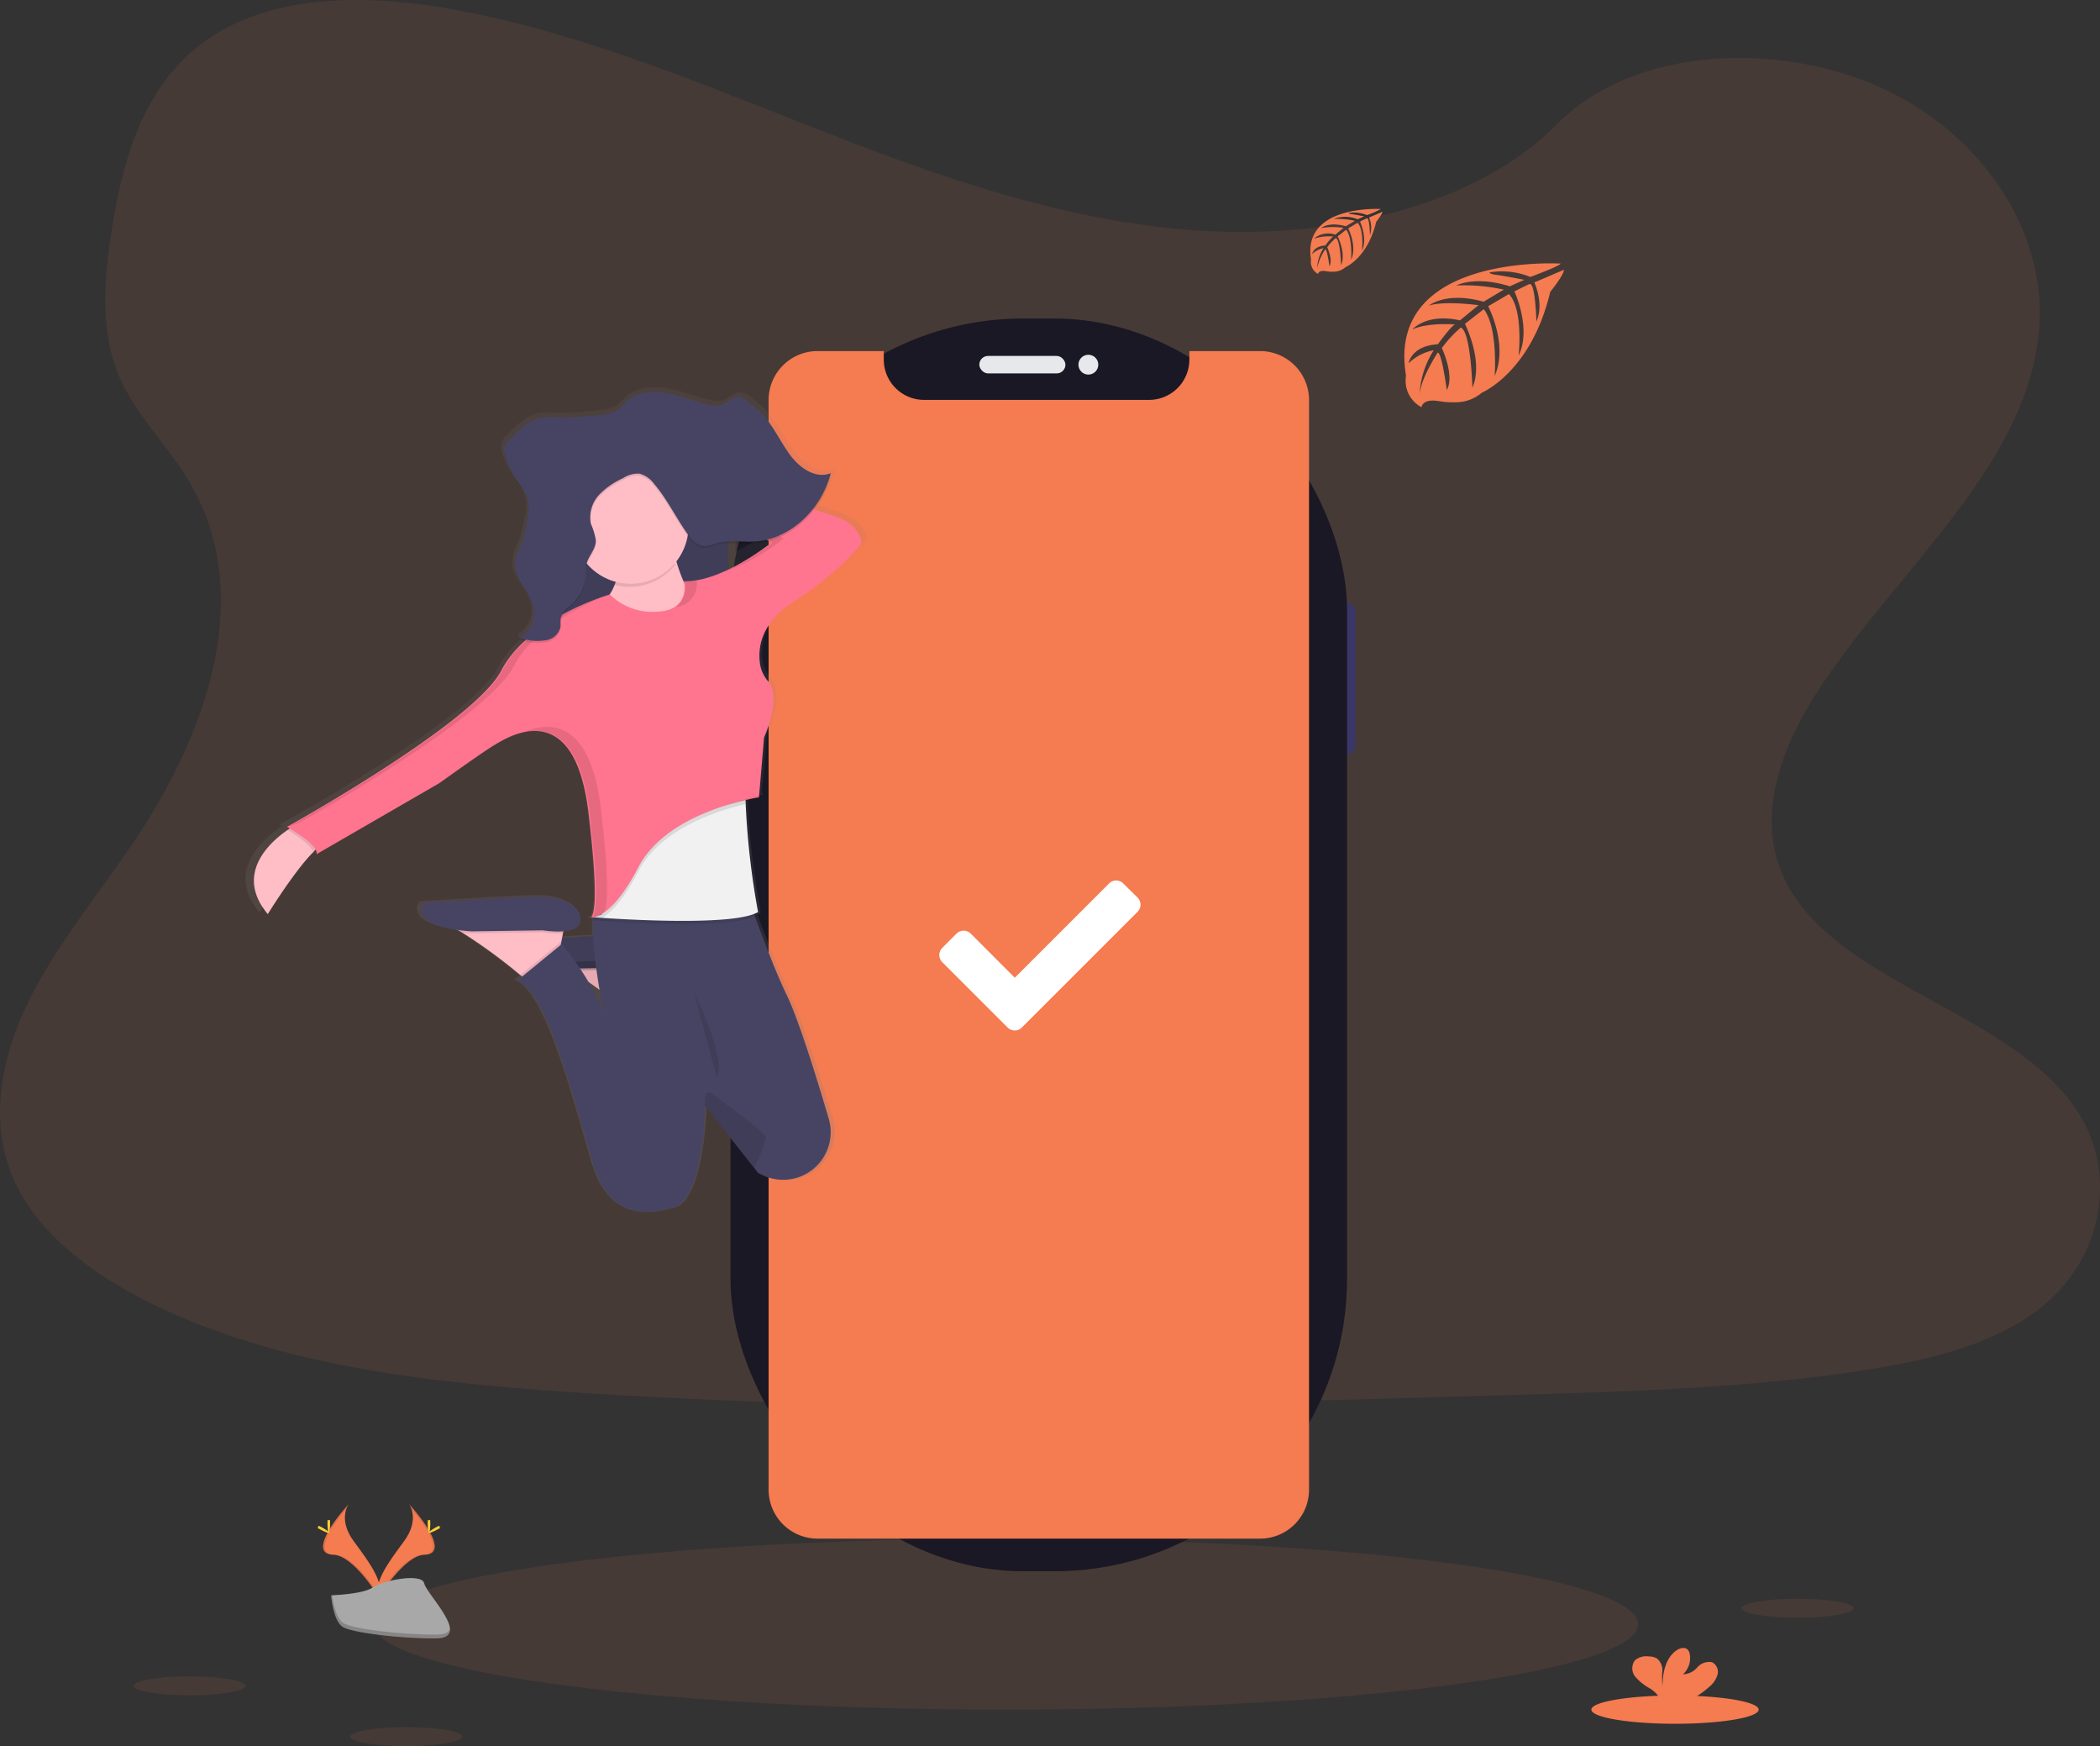 <svg id="Image" xmlns="http://www.w3.org/2000/svg" xmlns:xlink="http://www.w3.org/1999/xlink" width="280" height="232.75" viewBox="0 0 280 232.75">
  <rect x="0" y="0" width="280" height="232.75" fill="#333333" stroke="none"/>
  <defs>
    <linearGradient id="linear-gradient" x1="0.505" y1="1.007" x2="0.505" gradientUnits="objectBoundingBox">
      <stop offset="0" stop-color="gray" stop-opacity="0.251"/>
      <stop offset="0.54" stop-color="gray" stop-opacity="0.122"/>
      <stop offset="1" stop-color="gray" stop-opacity="0.102"/>
    </linearGradient>
    <linearGradient id="linear-gradient-2" x1="0.5" y1="1" x2="0.5" y2="0" xlink:href="#linear-gradient"/>
  </defs>
  <path id="Path_1683" data-name="Path 1683" d="M257.908,61.059c-17.95-.624-35.046-6.414-51.371-12.751s-32.495-13.358-50.015-16.715c-11.269-2.159-24.157-2.464-33.235,3.573-8.739,5.821-11.563,15.842-13.08,25.15-1.143,7-1.814,14.373,1.315,20.926,2.174,4.552,6.03,8.377,8.7,12.737,9.283,15.168,2.721,33.874-7.336,48.685-4.715,6.949-10.193,13.583-13.834,20.973s-5.325,15.87-2.138,23.415c3.156,7.484,10.681,13.1,18.832,17.045,16.555,8.025,36.056,10.32,55.085,11.62,42.111,2.88,84.443,1.633,126.664.385,15.626-.463,31.319-.931,46.69-3.346,8.537-1.342,17.348-3.468,23.547-8.607,7.866-6.523,9.816-17.566,4.543-25.747-8.842-13.719-33.282-17.125-39.47-31.848-3.4-8.105.092-17.131,5.037-24.649,10.606-16.122,28.382-30.268,29.316-48.7.643-12.657-7.9-25.333-21.115-31.324-13.848-6.276-33.055-5.489-43.267,4.9C292.247,57.491,273.759,61.608,257.908,61.059Z" transform="translate(-95.226 -30.178)" fill="#F57B51" opacity="0.1"/>
  <ellipse id="Ellipse_331" data-name="Ellipse 331" cx="84.307" cy="11.399" rx="84.307" ry="11.399" transform="translate(49.792 205.094)" fill="#F57B51" opacity="0.1"/>
  <rect id="Rectangle_1738" data-name="Rectangle 1738" width="2.457" height="20.241" rx="1.229" transform="translate(178.284 80.339)" fill="#3a3768"/>
  <rect id="Rectangle_1739" data-name="Rectangle 1739" width="1.378" height="6.664" rx="0.689" transform="translate(96.623 64.48)" fill="#3a3768"/>
  <rect id="Rectangle_1740" data-name="Rectangle 1740" width="1.553" height="11.598" rx="0.777" transform="translate(96.573 76.683)" fill="#3a3768"/>
  <rect id="Rectangle_1741" data-name="Rectangle 1741" width="1.478" height="11.698" rx="0.739" transform="translate(96.598 92.339)" fill="#3a3768"/>
  <rect id="Rectangle_1742" data-name="Rectangle 1742" width="82.207" height="166.983" rx="38.99" transform="translate(97.402 42.459)" fill="#1a1824"/>
  <path id="Path_1684" data-name="Path 1684" d="M530.253,199h-9.43v1.134a5.374,5.374,0,0,1-5.378,5.372h-29.99a5.374,5.374,0,0,1-5.378-5.372V199h-8.828a6.527,6.527,0,0,0-6.529,6.525V350.771a6.527,6.527,0,0,0,6.529,6.525h59a6.527,6.527,0,0,0,6.529-6.525V205.536A6.527,6.527,0,0,0,530.253,199Z" transform="translate(-362.24 -152.202)" fill="#F57B51"/>
  <rect id="Rectangle_1743" data-name="Rectangle 1743" width="11.48" height="2.328" rx="1.164" transform="translate(130.576 47.446)" fill="#e6e8ec"/>
  <ellipse id="Ellipse_332" data-name="Ellipse 332" cx="1.323" cy="1.322" rx="1.323" ry="1.322" transform="translate(143.792 47.288)" fill="#e6e8ec"/>
  <path id="Path_1685" data-name="Path 1685" d="M791.165,156.851s-23.353-1.408-20.6,14.947a3.973,3.973,0,0,0,2.075,4.2s.042-1.211,2.4-.8a10.96,10.96,0,0,0,2.538.122,5.287,5.287,0,0,0,3.1-1.267h0s6.565-2.711,9.117-13.433c0,0,1.889-2.34,1.814-2.941l-3.941,1.683s1.348,2.841.277,5.2c0,0-.128-5.1-.885-4.99-.153.022-2.047.984-2.047.984s2.316,4.948.568,8.546c0,0,.663-6.1-1.292-8.189l-2.773,1.619s2.707,5.112.871,9.283c0,0,.472-6.4-1.456-8.89l-2.513,1.96s2.543,5.037.993,8.5c0,0-.2-7.446-1.536-8.008a15.442,15.442,0,0,0-2.535,2.733s1.742,3.659.66,5.588c0,0-.663-4.962-1.206-4.99,0,0-2.191,3.288-2.419,5.544a11.939,11.939,0,0,1,1.889-5.854,6.6,6.6,0,0,0-3.356,1.735s.341-2.323,3.9-2.528c0,0,1.811-2.495,2.294-2.644,0,0-3.534-.3-5.677.654,0,0,1.886-2.193,6.327-1.195l2.482-2.026s-4.654-.635-6.629.067c0,0,2.272-1.94,7.3-.527l2.7-1.613a24.8,24.8,0,0,0-6.332-.554s2.5-1.344,7.125.114l1.942-.868s-2.907-.571-3.758-.662-.9-.324-.9-.324a10.087,10.087,0,0,1,5.461.607S791.234,157.109,791.165,156.851Z" transform="translate(-583.094 -121.715)" fill="#F57B51"/>
  <path id="Path_1686" data-name="Path 1686" d="M734.548,130.654s-10.539-.635-9.308,6.755a1.8,1.8,0,0,0,.938,1.9s.019-.554,1.084-.363a4.859,4.859,0,0,0,1.145.055,2.375,2.375,0,0,0,1.4-.577h0s2.968-1.225,4.122-6.071c0,0,.851-1.056.818-1.328l-1.781.76a3.2,3.2,0,0,1,.13,2.351s-.058-2.3-.4-2.251c-.069,0-.927.446-.927.446s1.049,2.237.258,3.861c0,0,.3-2.755-.585-3.7l-1.254.743s1.223,2.309.394,4.194c0,0,.214-2.891-.657-4.017l-1.135.887s1.148,2.276.449,3.839c0,0-.094-3.365-.7-3.62a6.954,6.954,0,0,0-1.146,1.236s.788,1.663.3,2.525c0,0-.3-2.243-.555-2.254a7.461,7.461,0,0,0-1.093,2.495,5.407,5.407,0,0,1,.854-2.645,2.986,2.986,0,0,0-1.517.784s.155-1.051,1.761-1.142a7.584,7.584,0,0,1,1.037-1.2,6.507,6.507,0,0,0-2.566.3,2.883,2.883,0,0,1,2.857-.541l1.109-.915a9.579,9.579,0,0,0-3,.03s1.026-.876,3.3-.238l1.22-.729a11.119,11.119,0,0,0-2.862-.247,4.4,4.4,0,0,1,3.22.05l.874-.391s-1.315-.258-1.7-.3-.4-.147-.4-.147a4.548,4.548,0,0,1,2.468.277A11.3,11.3,0,0,0,734.548,130.654Z" transform="translate(-550.431 -102.793)" fill="#F57B51"/>
  <ellipse id="Ellipse_333" data-name="Ellipse 333" cx="7.469" cy="1.261" rx="7.469" ry="1.261" transform="translate(232.212 213.11)" fill="#F57B51" opacity="0.1"/>
  <ellipse id="Ellipse_334" data-name="Ellipse 334" cx="7.469" cy="1.261" rx="7.469" ry="1.261" transform="translate(17.796 223.461)" fill="#F57B51" opacity="0.1"/>
  <ellipse id="Ellipse_335" data-name="Ellipse 335" cx="7.469" cy="1.261" rx="7.469" ry="1.261" transform="translate(46.688 230.227)" fill="#F57B51" opacity="0.1"/>
  <path id="Union_4" data-name="Union 4" d="M2026,3364.218c0-.911,3.82-1.671,8.9-1.847a4.174,4.174,0,0,0-1.145-1.009,7.032,7.032,0,0,1-1.877-1.5,1.786,1.786,0,0,1-.072-2.218,2.311,2.311,0,0,1,1.813-.516,2.209,2.209,0,0,1,1.11.261,2,2,0,0,1,.732,1.726,8.907,8.907,0,0,0,.028,1.941c.008-1.76.41-3.72,1.852-4.732.453-.321,1.14-.494,1.517-.089a1.15,1.15,0,0,1,.253.555,2.9,2.9,0,0,1-.9,2.719,2.621,2.621,0,0,0,1.911-.921,2.091,2.091,0,0,1,1.964-.69,1.432,1.432,0,0,1,.743,1.633,3.253,3.253,0,0,1-1.062,1.605,11.44,11.44,0,0,1-1.677,1.263c4.735.218,8.217.95,8.217,1.819,0,1.041-4.993,1.885-11.153,1.885S2026,3365.259,2026,3364.218Z" transform="translate(-1813.817 -3136.33)" fill="#F57B51"/>
  <path id="Path_1688" data-name="Path 1688" d="M280.951,753.45s1.526,1.993-.7,4.99-4.063,5.544-3.328,7.421c0,0,3.362-5.586,6.1-5.663S283.96,756.81,280.951,753.45Z" transform="translate(-226.409 -552.958)" fill="#F57B51"/>
  <path id="Path_1689" data-name="Path 1689" d="M281.185,753.45a2.447,2.447,0,0,1,.311.627c2.668,3.132,4.091,6.057,1.525,6.129-2.388.069-5.253,4.338-5.941,5.416.022.083.05.164.08.247,0,0,3.362-5.586,6.1-5.663S284.194,756.81,281.185,753.45Z" transform="translate(-226.642 -552.958)" opacity="0.1"/>
  <path id="Path_1690" data-name="Path 1690" d="M301.179,761.439c0,.7-.078,1.27-.175,1.27s-.175-.568-.175-1.27.1-.371.194-.371S301.179,760.738,301.179,761.439Z" transform="translate(-243.805 -558.408)" fill="#ffd037"/>
  <path id="Path_1691" data-name="Path 1691" d="M302.471,764.373c-.616.335-1.154.538-1.2.452s.413-.427,1.029-.762.374-.092.419,0S303.086,764.038,302.471,764.373Z" transform="translate(-244.123 -560.505)" fill="#ffd037"/>
  <path id="Path_1692" data-name="Path 1692" d="M253.945,753.45s-1.525,1.993.7,4.99,4.063,5.544,3.328,7.421c0,0-3.359-5.586-6.1-5.663S250.93,756.81,253.945,753.45Z" transform="translate(-207.449 -552.958)" fill="#F57B51"/>
  <path id="Path_1693" data-name="Path 1693" d="M253.93,753.45a2.5,2.5,0,0,0-.313.627c-2.668,3.132-4.088,6.057-1.525,6.129,2.391.069,5.256,4.338,5.944,5.416a2.164,2.164,0,0,1-.083.247s-3.359-5.586-6.1-5.663S250.915,756.81,253.93,753.45Z" transform="translate(-207.433 -552.958)" opacity="0.1"/>
  <path id="Path_1694" data-name="Path 1694" d="M252.65,761.439c0,.7.08,1.27.177,1.27s.175-.568.175-1.27-.1-.371-.194-.371S252.65,760.738,252.65,761.439Z" transform="translate(-208.988 -558.408)" fill="#ffd037"/>
  <path id="Path_1695" data-name="Path 1695" d="M248.172,764.373c.616.335,1.151.538,1.2.452s-.416-.427-1.032-.762-.372-.092-.419,0S247.556,764.038,248.172,764.373Z" transform="translate(-205.481 -560.505)" fill="#ffd037"/>
  <path id="Path_1696" data-name="Path 1696" d="M254.4,791.308s4.26-.133,5.547-1.045,6.554-2.007,6.87-.541,6.4,7.288,1.595,7.326-11.177-.748-12.459-1.527S254.4,791.308,254.4,791.308Z" transform="translate(-210.253 -578.658)" fill="#a8a8a8"/>
  <path id="Path_1697" data-name="Path 1697" d="M268.5,802.527c-4.809.039-11.177-.748-12.459-1.527-.974-.6-1.365-2.728-1.495-3.709H254.4s.277,3.432,1.55,4.214,7.649,1.566,12.459,1.527c1.387,0,1.867-.5,1.842-1.236C270.057,802.244,269.527,802.518,268.5,802.527Z" transform="translate(-210.253 -584.645)" opacity="0.2"/>
  <path id="Path_1698" data-name="Path 1698" d="M377.46,474.88a.255.255,0,0,0,.3.039A1.071,1.071,0,0,1,377.46,474.88Z" transform="translate(-299.181 -351.608)" fill="url(#linear-gradient)"/>
  <path id="Path_1699" data-name="Path 1699" d="M292.027,232.766c-.585-.172-1.417-.452-2.424-.8a12.978,12.978,0,0,0,2.247-4.582l-.086.033c.028-.1.058-.2.086-.3-1.925.793-4.058-.554-5.414-2.276s-2.28-3.864-3.764-5.453a17.391,17.391,0,0,0-1.994-1.738,2.651,2.651,0,0,0-1.448-.718c-.865-.025-1.545.832-2.38,1.089a3.224,3.224,0,0,1-1.664-.061c-2.155-.5-4.232-1.425-6.421-1.663a7.423,7.423,0,0,0-3.484.4c-1.109.427-1.609,1.272-2.5,1.94-.962.726-2.879.71-4.013.832a28.762,28.762,0,0,1-4.144.175,9.4,9.4,0,0,0-2.385.089c-1.647.366-2.97,1.691-4.2,2.966a2.218,2.218,0,0,0-.7,1.109,1.473,1.473,0,0,0,0,.366,2.38,2.38,0,0,0,.166.97,12.861,12.861,0,0,0,1.581,3.232,9.686,9.686,0,0,1,1.387,2.284,4.5,4.5,0,0,1,.214,1.317,10.1,10.1,0,0,1-.147,1.417,18.011,18.011,0,0,1-1.068,3.767,7.238,7.238,0,0,0-.624,1.988,3.582,3.582,0,0,0,0,.421c-.083,2.17,2.083,3.737,2.5,5.9a3.94,3.94,0,0,1,.061.541,3.686,3.686,0,0,1-1.919,3.185c.1.039.2.072.3.108a3.093,3.093,0,0,1-.3.166c.2.078.41.144.621.205a14.587,14.587,0,0,0-3.165,3.931c-3.733,7.077-29.178,20.959-29.178,20.959s.144.08.377.219c-.094.058-.194.125-.305.2-2.2,1.486-7.372,5.821-2.7,11.288,0,0,3.647-5.835,6.2-8.316.116-.111.227-.213.336-.31a.757.757,0,0,1,.1.6l16.733-9.527s5.947-4.219,7.605-5.173a13.656,13.656,0,0,1,3.769-1.638l-.194.086a7.538,7.538,0,0,1,1.919-.277c2.962.047,6.168,2.245,7.228,10.952,1.417,11.659.76,13.76.305,14.049a.8.8,0,0,1-.166-.031.252.252,0,0,0,.044.033.809.809,0,0,1-.183-.033.255.255,0,0,0,.244.061.239.239,0,0,0,.186-.022h.225c0,.105-.017.216-.025.324-.022,0-.133.064,0,.072h0c-.033.657-.03,1.386,0,2.121-1.473.083-2.943.172-4.232.252l.117-.618.053-.277c1.129-.091,2.2-.427,2.327-1.358.277-2.04-2.5-3.13-4.84-3.265s-16.455.818-16.455.818-2.116,2.772,4.593,3.634c.2.105.408.222.618.344a74.379,74.379,0,0,1,7.9,5.691l.238.191-.765.618c4.16.954,8.16,17.015,10.37,24.363s7.053,7.077,11.064,5.99c3.758-1.023,4.238-12.08,4.282-13.469V312l6.681,8.346.508.635c.2.1.388.2.577.291a6.457,6.457,0,0,0,9.061-7.559c-1.606-5.378-4.1-13.325-5.766-16.685-1.387-2.814-3.192-7.484-4.285-10.417a3.876,3.876,0,0,0,.413-.2s-.025-.13-.069-.371l.069-.036a104.987,104.987,0,0,1-1.7-14.481v-.513c1.209-.277,1.975-.388,1.975-.388l.022-.261-.141.03.671-7.8s2.469-5.32.58-7.537a4.711,4.711,0,0,1-1.109-2.3c-.316-2.04,0-5.436,4.4-8.261,6.776-4.355,9.405-7.895,9.405-7.895S296.177,233.991,292.027,232.766Zm-13.457,5.411v-3.6c1.256-.061,2.54.086,3.8,0a9.594,9.594,0,0,0,1.836-.31l.305.213a33.485,33.485,0,0,1-5.944,3.7Zm-19.209,56.5c.5.349,1,.712,1.487,1.076.305,1.777.574,3.033.594,3.119A25,25,0,0,0,259.361,294.673Z" transform="translate(-180.514 -164.657)" fill="url(#linear-gradient-2)"/>
  <path id="Path_1700" data-name="Path 1700" d="M377.414,491l-.3,1.624-.23,1.242-.419,2.273-4.06,2.841s-.366-.313-.971-.807a70.757,70.757,0,0,0-7.73-5.655,8.652,8.652,0,0,0-2.125-.978Z" transform="translate(-287.706 -363.26)" fill="#ffbdc6"/>
  <path id="Path_1701" data-name="Path 1701" d="M377.414,491l-.3,1.624a12.686,12.686,0,0,1-2.679-.139l-9.474.136c-.447-.028-.865-.061-1.256-.1a8.653,8.653,0,0,0-2.125-.978Z" transform="translate(-287.706 -363.26)" opacity="0.1"/>
  <path id="Path_1702" data-name="Path 1702" d="M365.875,483.7s4.734.812,5.012-1.209-2.438-3.113-4.737-3.249-16.106.812-16.106.812-2.435,3.246,6.36,3.789Z" transform="translate(-279.146 -354.754)" fill="#474463"/>
  <path id="Path_1703" data-name="Path 1703" d="M377.414,491l-.3,1.624-.23,1.242-.419,2.273-4.06,2.841s-.366-.313-.971-.807a70.757,70.757,0,0,0-7.73-5.655,8.652,8.652,0,0,0-2.125-.978Z" transform="translate(-287.706 -363.26)" opacity="0.1"/>
  <path id="Path_1704" data-name="Path 1704" d="M377.414,491l-.3,1.624a12.686,12.686,0,0,1-2.679-.139l-9.474.136c-.447-.028-.865-.061-1.256-.1a8.653,8.653,0,0,0-2.125-.978Z" transform="translate(-287.706 -363.26)" opacity="0.1"/>
  <path id="Path_1705" data-name="Path 1705" d="M365.868,483.661s4.737.809,5.009-1.22-2.438-3.11-4.737-3.246-16.106.812-16.106.812-2.435,3.246,6.36,3.787Z" transform="translate(-279.139 -354.718)" opacity="0.1"/>
  <rect id="Rectangle_1744" data-name="Rectangle 1744" width="24.768" height="29.353" transform="translate(72.315 62.266)" fill="#474463"/>
  <rect id="Rectangle_1745" data-name="Rectangle 1745" width="24.768" height="29.353" transform="translate(72.315 62.399)" opacity="0.1"/>
  <path id="Path_1706" data-name="Path 1706" d="M226.722,429.709a3.965,3.965,0,0,0-1.509,1.067c-2.5,2.47-6.071,8.266-6.071,8.266-4.571-5.441.488-9.741,2.643-11.218.524-.358.876-.554.876-.554Z" transform="translate(-183.435 -317.196)" fill="#ffbdc6"/>
  <path id="Path_1707" data-name="Path 1707" d="M383.487,288.22s1.218,8.521,5.414,10.55-5.414,5.821-5.414,5.821l-13.127-4.873s7.444-2.437,5.955-9.605Z" transform="translate(-294.051 -216.69)" fill="#ffbdc6"/>
  <path id="Path_1708" data-name="Path 1708" d="M325.655,473.16l-.3,1.619-.241,1.247L324.7,478.3l-4.061,2.839s-.366-.31-.971-.8a70.527,70.527,0,0,0-7.733-5.655,8.6,8.6,0,0,0-2.125-.979Z" transform="translate(-250.294 -350.365)" fill="#ffbdc6"/>
  <path id="Path_1709" data-name="Path 1709" d="M325.684,473.16l-.3,1.619a12.687,12.687,0,0,1-2.679-.139l-9.474.136c-.447-.028-.868-.061-1.259-.1a8.6,8.6,0,0,0-2.125-.978Z" transform="translate(-250.323 -350.365)" opacity="0.1"/>
  <path id="Path_1710" data-name="Path 1710" d="M314.146,465.871s4.737.809,5.006-1.217-2.435-3.113-4.737-3.249-16.1.812-16.1.812-2.438,3.246,6.36,3.789Z" transform="translate(-241.762 -341.859)" fill="#474463"/>
  <path id="Path_1711" data-name="Path 1711" d="M350.8,483.254l-.419,2.273-4.061,2.839s-.366-.311-.971-.8l5.37-4.4Z" transform="translate(-275.978 -357.593)" opacity="0.1"/>
  <path id="Path_1712" data-name="Path 1712" d="M376.324,498.55c-.186-.092-.372-.186-.555-.277l-.5-.629-6.548-8.3v.144c-.044,1.386-.516,12.369-4.194,13.383-3.925,1.081-8.659,1.353-10.817-5.952s-6.1-23.265-10.151-24.213l6.024-4.937A36.07,36.07,0,0,1,355.2,476.9c-.061-.277-2.815-13.139-.555-15.415H374.4s3.051,8.685,5.142,12.987c1.628,3.34,4.072,11.238,5.644,16.582A6.347,6.347,0,0,1,376.324,498.55Z" transform="translate(-274.684 -341.923)" fill="#474463"/>
  <path id="Path_1713" data-name="Path 1713" d="M402.233,420.848c-3.051,1.8-16.444,1.07-20.8.776l-1.187-.086c-.128,0,.019-.072.019-.072l.122-1.228,3.248-8.25,17.39-10.079a15.13,15.13,0,0,0-.441,4.546A105.521,105.521,0,0,0,402.233,420.848Z" transform="translate(-301.156 -298.866)" opacity="0.1"/>
  <path id="Path_1714" data-name="Path 1714" d="M401.856,419.4c-3.051,1.8-16.444,1.07-20.8.776l-1.187-.083-.2-.017.216-.055,1.071-.277,2.3-9.2,17.39-10.076a15.124,15.124,0,0,0-.441,4.546A105.444,105.444,0,0,0,401.856,419.4Z" transform="translate(-300.779 -297.825)" fill="#f2f1f2"/>
  <path id="Path_1715" data-name="Path 1715" d="M400.678,405.011c-3.536.815-11.319,3.207-14.309,8.981-1.994,3.845-3.672,5.494-4.843,6.184l-1.187-.083a.7.7,0,0,0,.019-.072l1.07-.277,2.3-9.2,17.39-10.076A15.158,15.158,0,0,0,400.678,405.011Z" transform="translate(-301.263 -297.825)" opacity="0.1"/>
  <path id="Path_1716" data-name="Path 1716" d="M234.376,427.29l4.06,2.434a3.965,3.965,0,0,0-1.509,1.067c-.338-.987-2.463-2.365-3.428-2.952C234.024,427.487,234.376,427.29,234.376,427.29Z" transform="translate(-195.149 -317.21)" opacity="0.1"/>
  <path id="Path_1717" data-name="Path 1717" d="M377.007,471.729a.241.241,0,0,1-.277-.039A.964.964,0,0,0,377.007,471.729Z" transform="translate(-298.654 -349.302)" opacity="0.1"/>
  <path id="Path_1718" data-name="Path 1718" d="M282.475,270.388a8.05,8.05,0,0,1-6.227-2.3s-10.817,3.113-14.481,10.146S233.2,299.064,233.2,299.064s4.332,2.434,3.925,3.651l16.378-9.469s5.824-4.191,7.441-5.139,10.559-6.764,12.453,9.062,0,13.932,0,13.932,2.707.948,6.632-6.628,16.1-9.333,16.1-9.333l.677-7.978s2.416-5.289.555-7.484a4.712,4.712,0,0,1-1.084-2.29c-.308-2.026,0-5.4,4.31-8.208,6.632-4.33,9.2-7.845,9.2-7.845s.136-2.572-3.925-3.789S285.3,249.7,285.3,249.7l-.555,2.3,13.027,9.189s-6.5,5.267-11.649,5.139C286.119,266.329,287.076,270.252,282.475,270.388Z" transform="translate(-194.932 -188.848)" fill="#ff748e"/>
  <path id="Path_1719" data-name="Path 1719" d="M398.835,292.984a26.4,26.4,0,0,1-.749-3.3l-7.172,1.893a7.854,7.854,0,0,1-.164,4.136A7.716,7.716,0,0,0,398.835,292.984Z" transform="translate(-308.786 -217.746)" opacity="0.1"/>
  <ellipse id="Ellipse_337" data-name="Ellipse 337" cx="7.713" cy="7.709" rx="7.713" ry="7.709" transform="translate(76.378 62.401)" fill="#ffbdc6"/>
  <path id="Path_1720" data-name="Path 1720" d="M358.512,219.685c2.141.241,4.174,1.161,6.282,1.663a3.119,3.119,0,0,0,1.625.064c.818-.255,1.484-1.109,2.333-1.084a2.481,2.481,0,0,1,1.415.712,17.123,17.123,0,0,1,1.941,1.73c1.453,1.577,2.355,3.7,3.681,5.417s3.417,3.049,5.3,2.262c-1.281,4.99-5.478,8.79-10.018,9.1-1.811.122-3.667-.255-5.42.277a4.786,4.786,0,0,1-1.367.333c-1.01,0-1.822-.926-2.452-1.827-1.476-2.118-2.643-4.524-4.3-6.456a3.549,3.549,0,0,0-1.972-1.361,3.65,3.65,0,0,0-2.18.61,10.278,10.278,0,0,0-3.19,2.218,4.411,4.411,0,0,0-1.076,3.881,9.062,9.062,0,0,1,.655,2.173c.017,1.228-1.071,2.129-1.284,3.326a12.473,12.473,0,0,0-.053,1.514,6.192,6.192,0,0,1-2.288,4.017,2.886,2.886,0,0,0-1.048,1.453c-.086.421,0,.87-.056,1.3a2.366,2.366,0,0,1-2.166,1.746,6.308,6.308,0,0,1-3.251-.385,3.749,3.749,0,0,0,1.819-3.975c-.419-2.2-2.627-3.77-2.438-6.007a6.986,6.986,0,0,1,.61-1.976,18.023,18.023,0,0,0,1.043-3.742,6.307,6.307,0,0,0-.064-2.985,9.232,9.232,0,0,0-1.348-2.27,12.879,12.879,0,0,1-1.561-3.2,2.217,2.217,0,0,1-.15-1.056,2.173,2.173,0,0,1,.68-1.109c1.206-1.267,2.5-2.586,4.113-2.947a9.136,9.136,0,0,1,2.335-.091,27.2,27.2,0,0,0,4.058-.172c1.109-.13,2.984-.111,3.925-.832.876-.674,1.37-1.514,2.449-1.94a7.166,7.166,0,0,1,3.423-.377Z" transform="translate(-270.318 -167.108)" opacity="0.1"/>
  <path id="Path_1721" data-name="Path 1721" d="M428.67,507.07s4.465,8.793,3.112,11.5" transform="translate(-336.188 -374.875)" opacity="0.1"/>
  <path id="Path_1722" data-name="Path 1722" d="M440.68,565.534l-6.54-8.288v.144s-.377-2.683.868-1.782c2.729,1.973,7.095,5.208,7.189,5.766S441.312,564.156,440.68,565.534Z" transform="translate(-340.102 -409.824)" opacity="0.1"/>
  <g id="Group_1056" data-name="Group 1056" transform="translate(38.414 60.841)" opacity="0.1">
    <path id="Path_1723" data-name="Path 1723" d="M421.311,309.408a3.308,3.308,0,0,1-1.231,3.426,3.045,3.045,0,0,0,2.774-3.534A8.712,8.712,0,0,1,421.311,309.408Z" transform="translate(-368.395 -292.768)"/>
    <path id="Path_1724" data-name="Path 1724" d="M235.219,347.042s24.9-13.8,28.567-20.829c2.621-5.048,8.939-8.075,12.3-9.383-2.446.832-10.689,3.967-13.784,9.924-3.653,7.033-28.567,20.832-28.567,20.832Z" transform="translate(-233.73 -298.21)"/>
    <path id="Path_1725" data-name="Path 1725" d="M425.834,265.225a29.338,29.338,0,0,0,8.287-4.6l-13-9.2.3-1.258-1.245-.5-.541,2.3,12.994,9.2A31.4,31.4,0,0,1,425.834,265.225Z" transform="translate(-368.07 -249.66)"/>
    <path id="Path_1726" data-name="Path 1726" d="M442.27,414.227a32.341,32.341,0,0,1,5.092-1.286l.022-.261a34.554,34.554,0,0,0-5.114,1.547Z" transform="translate(-384.431 -367.49)"/>
    <path id="Path_1727" data-name="Path 1727" d="M356.9,404.577h-.119a.244.244,0,0,1-.277-.039.971.971,0,0,0,.277.039c.444-.258,1.109-2.279-.277-13.971-1.492-12.474-7.364-11.5-10.575-10.065,3.284-.9,7.8-.122,9.086,10.606,1.4,11.692.732,13.713.277,13.971A3,3,0,0,0,356.9,404.577Z" transform="translate(-314.811 -343.67)"/>
    <path id="Path_1728" data-name="Path 1728" d="M378.967,471.239a.978.978,0,0,1-.277-.039A.244.244,0,0,0,378.967,471.239Z" transform="translate(-338.485 -409.789)"/>
  </g>
  <path id="Path_1729" data-name="Path 1729" d="M358.513,218.718c2.141.244,4.174,1.161,6.282,1.663a3.119,3.119,0,0,0,1.625.061c.818-.252,1.484-1.109,2.332-1.084a2.587,2.587,0,0,1,1.415.712,17.4,17.4,0,0,1,1.941,1.73c1.453,1.577,2.355,3.7,3.68,5.417s3.417,3.049,5.3,2.262c-1.281,4.99-5.478,8.79-10.018,9.1-1.811.125-3.667-.252-5.419.277a4.7,4.7,0,0,1-1.367.333c-1.01,0-1.822-.926-2.452-1.827-1.475-2.118-2.643-4.521-4.3-6.453a3.54,3.54,0,0,0-1.972-1.364,3.653,3.653,0,0,0-2.18.613,10.231,10.231,0,0,0-3.19,2.218,4.411,4.411,0,0,0-1.076,3.881,9.068,9.068,0,0,1,.655,2.173c.017,1.231-1.071,2.129-1.284,3.326a12.467,12.467,0,0,0-.053,1.513,6.2,6.2,0,0,1-2.288,4.017,2.879,2.879,0,0,0-1.048,1.45c-.086.424,0,.87-.056,1.3a2.36,2.36,0,0,1-2.166,1.744,6.252,6.252,0,0,1-3.251-.385,3.745,3.745,0,0,0,1.819-3.972c-.419-2.2-2.627-3.773-2.438-6.007a6.958,6.958,0,0,1,.61-1.976,18.1,18.1,0,0,0,1.043-3.745,6.309,6.309,0,0,0-.064-2.985,9.285,9.285,0,0,0-1.348-2.27,12.907,12.907,0,0,1-1.561-3.2,2.246,2.246,0,0,1-.15-1.059,2.184,2.184,0,0,1,.68-1.095c1.207-1.267,2.5-2.584,4.113-2.947a9.263,9.263,0,0,1,2.335-.089,27.578,27.578,0,0,0,4.058-.172c1.109-.13,2.984-.114,3.924-.832.876-.671,1.37-1.514,2.449-1.94a7.216,7.216,0,0,1,3.423-.391Z" transform="translate(-270.319 -166.412)" fill="#474463"/>
  <ellipse id="Ellipse_338" data-name="Ellipse 338" cx="15.551" cy="15.543" rx="15.551" ry="15.543" transform="translate(123.456 112.458)" fill="#fff"/>
  <path id="Path_1730" data-name="Path 1730" d="M561.78,430.384a20.785,20.785,0,1,1-20.785-20.773A20.779,20.779,0,0,1,561.78,430.384Zm-23.187,11,15.418-15.41a1.338,1.338,0,0,0,0-1.9l-1.9-1.882a1.337,1.337,0,0,0-1.894,0L537.645,434.76l-5.872-5.882a1.346,1.346,0,0,0-1.9,0l-1.9,1.907a1.344,1.344,0,0,0,0,1.9l8.717,8.71a1.34,1.34,0,0,0,1.9,0Z" transform="translate(-402.339 -304.431)" fill="#F57B51"/>
</svg>

